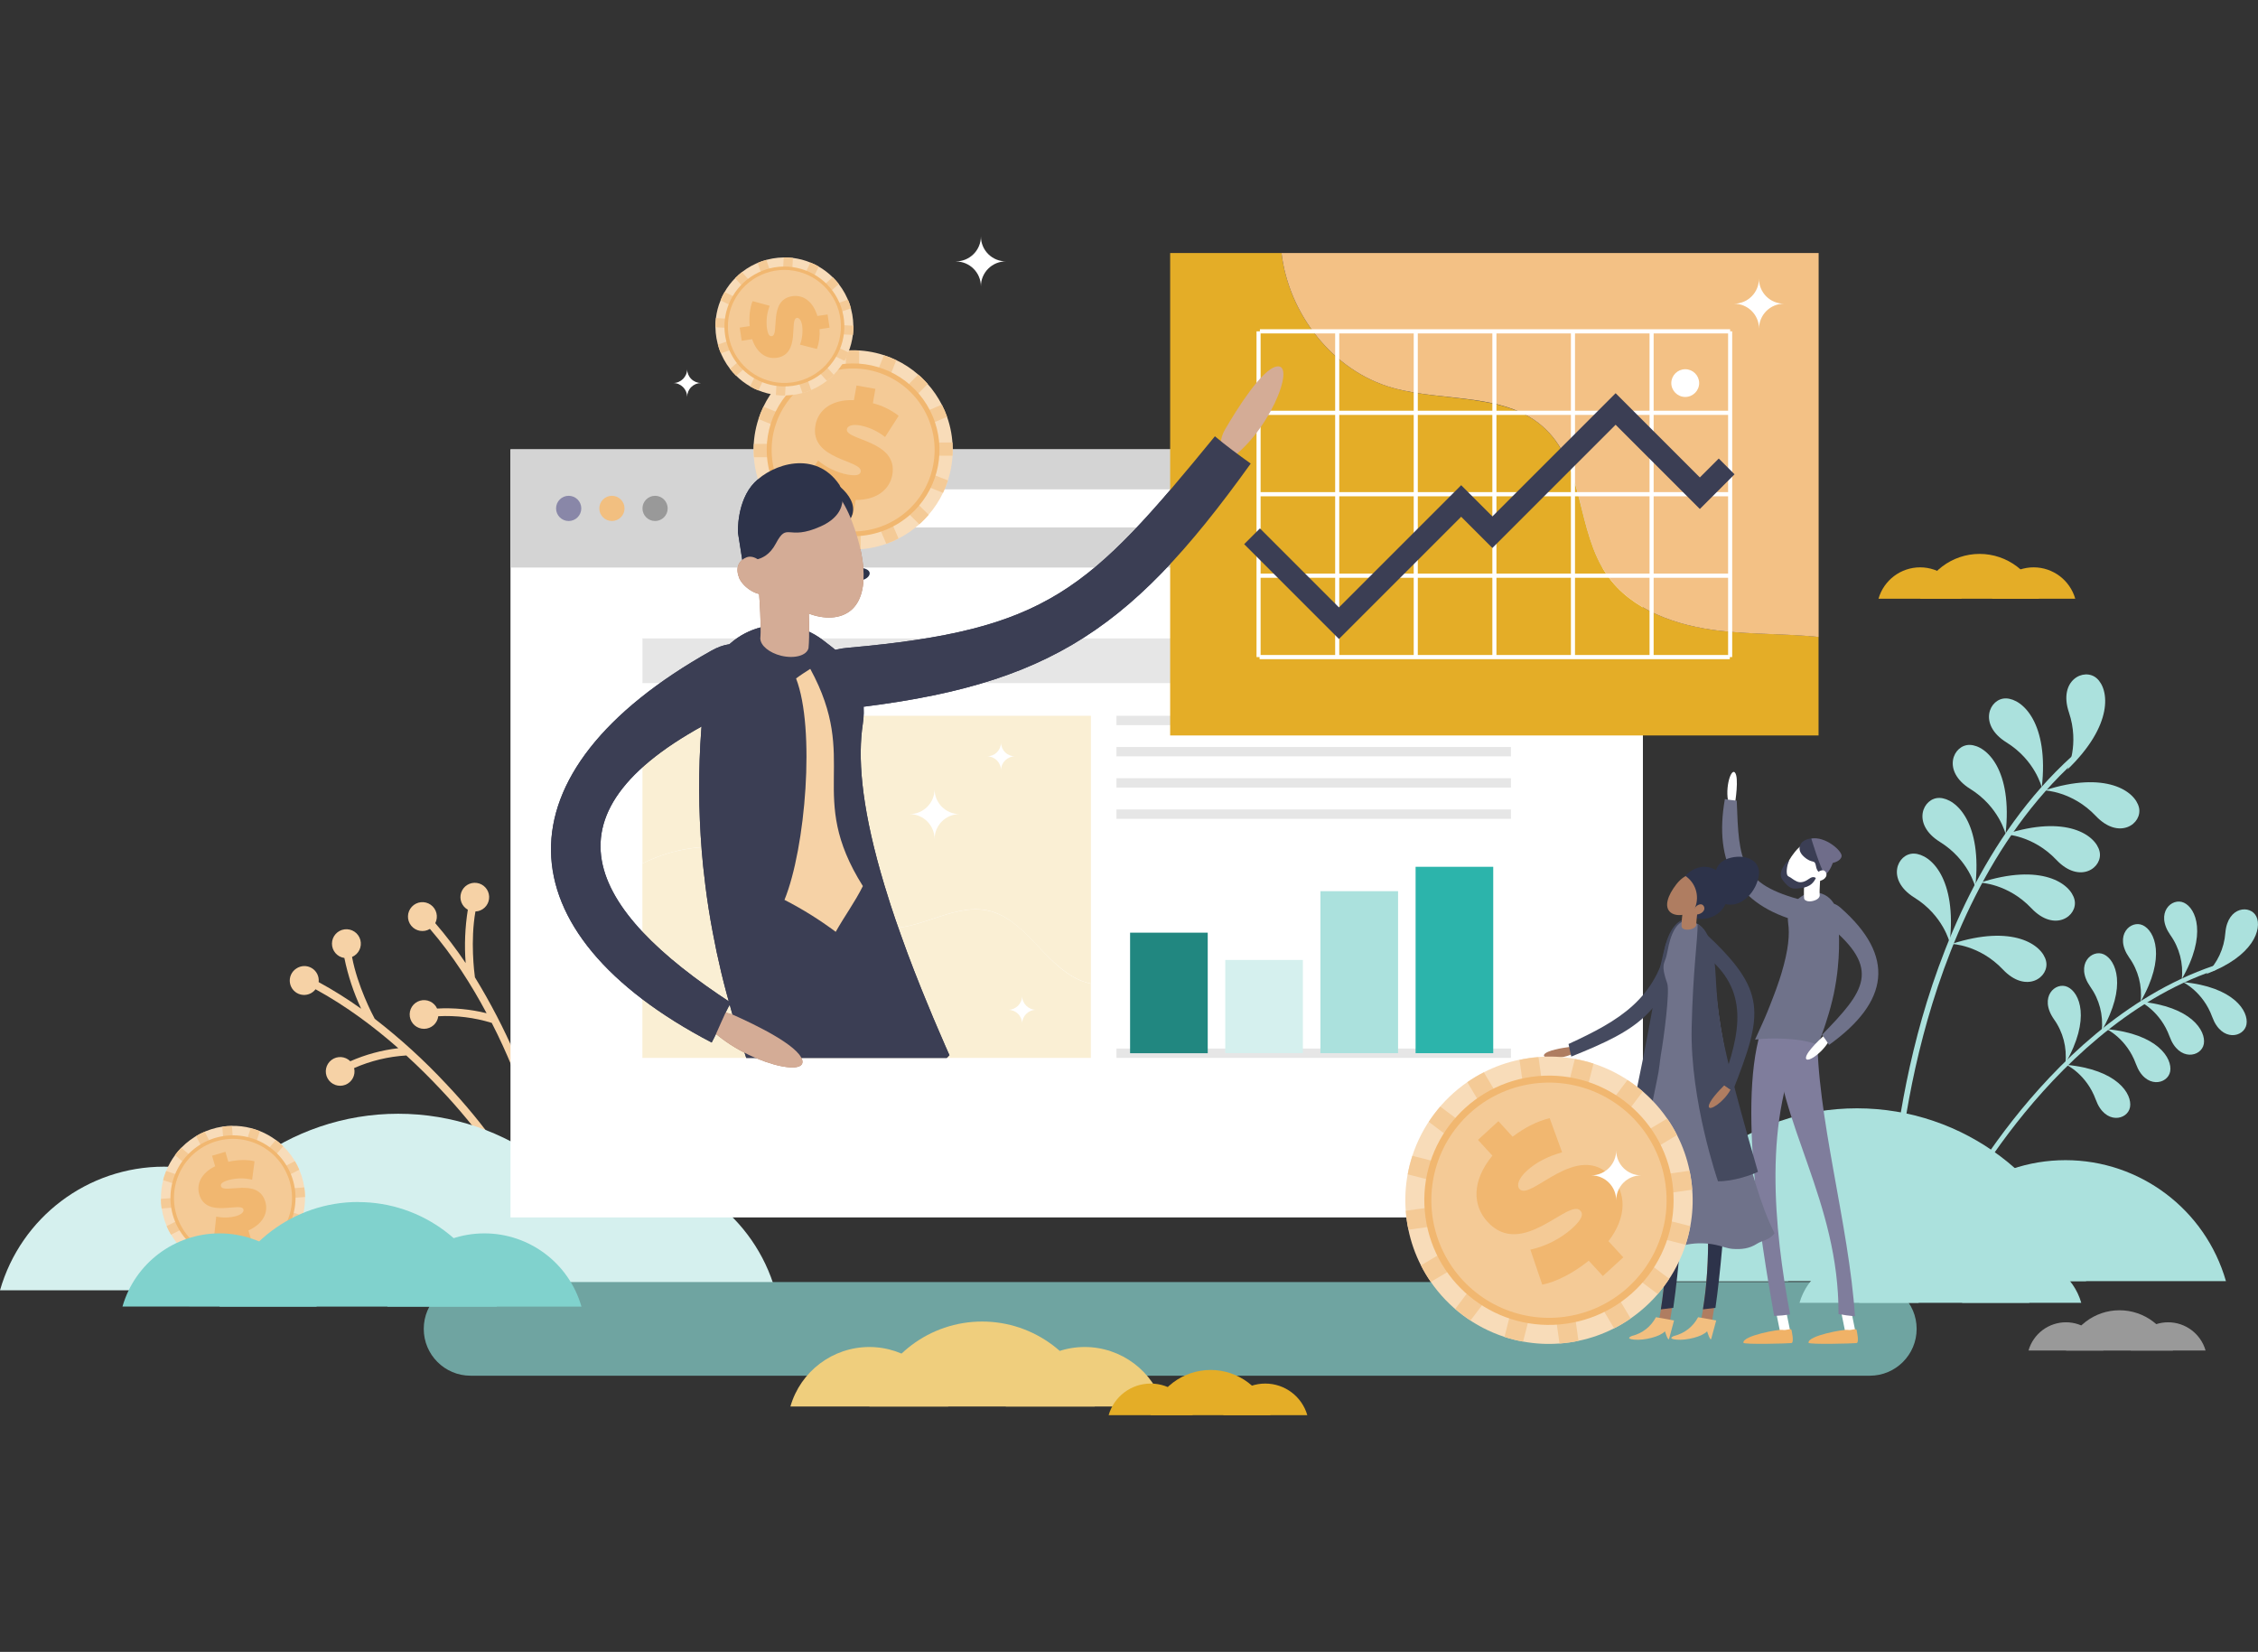 <?xml version="1.0" encoding="UTF-8"?>
<svg width="745px" height="545px" viewBox="0 0 745 545" version="1.1" xmlns="http://www.w3.org/2000/svg" xmlns:xlink="http://www.w3.org/1999/xlink">
    <rect x="0" y="0" width="745" height="545" fill="#333333" stroke="none"/>
    <title>Artboard</title>
    <g id="Artboard" stroke="none" stroke-width="1" fill="none" fill-rule="evenodd">
        <g id="fint-cloud-accounting" transform="translate(0, 78)">
            <path d="M682.091,175.921 C682.091,175.921 686.195,167.657 682.614,157.026 C679.033,146.395 687.655,142.152 691.786,145.788 C695.917,149.424 697.432,161.158 682.091,175.921" id="Path" fill="#ABE1DD" fill-rule="nonzero"></path>
            <path d="M673.662,181.815 C673.662,181.815 671.541,172.863 662.011,166.942 C652.481,161.02 656.42,152.261 661.901,152.426 C667.382,152.591 676.058,160.662 673.662,181.815" id="Path" fill="#ABE1DD" fill-rule="nonzero"></path>
            <path d="M674.571,182.777 C674.571,182.777 683.77,183.053 691.483,191.206 C699.195,199.359 706.99,193.74 705.723,188.396 C704.456,183.053 694.813,176.197 674.571,182.777" id="Path" fill="#ABE1DD" fill-rule="nonzero"></path>
            <path d="M661.571,197.265 C661.571,197.265 670.77,197.541 678.482,205.694 C686.195,213.847 693.99,208.227 692.722,202.884 C691.455,197.541 681.813,190.685 661.571,197.265" id="Path" fill="#ABE1DD" fill-rule="nonzero"></path>
            <path d="M653.308,213.213 C653.308,213.213 662.507,213.488 670.219,221.641 C677.931,229.794 685.726,224.175 684.459,218.832 C683.192,213.489 673.549,206.632 653.308,213.213" id="Path" fill="#ABE1DD" fill-rule="nonzero"></path>
            <path d="M643.915,233.43 C643.915,233.43 653.115,233.705 660.827,241.859 C668.539,250.012 676.334,244.392 675.067,239.049 C673.8,233.706 664.157,226.85 643.915,233.43" id="Path" fill="#ABE1DD" fill-rule="nonzero"></path>
            <path d="M661.708,197.157 C661.708,197.157 659.587,188.205 650.057,182.284 C640.526,176.362 644.465,167.603 649.947,167.768 C655.428,167.933 664.104,176.004 661.708,197.157" id="Path" fill="#ABE1DD" fill-rule="nonzero"></path>
            <path d="M651.71,214.647 C651.71,214.647 649.589,205.696 640.059,199.774 C630.528,193.852 634.468,185.093 639.948,185.258 C645.429,185.424 654.106,193.494 651.71,214.647" id="Path" fill="#ABE1DD" fill-rule="nonzero"></path>
            <path d="M643.282,233.019 C643.282,233.019 641.161,224.067 631.631,218.145 C622.1,212.224 626.039,203.465 631.52,203.63 C637.002,203.795 645.678,211.866 643.282,233.019" id="Path" fill="#ABE1DD" fill-rule="nonzero"></path>
            <path d="M624.91,317.773 C625.401,317.746 625.792,317.354 625.819,316.864 C625.819,316.616 626.783,293.066 634.55,263.65 C641.684,236.547 656.229,198.812 684.9,172.893 C685.176,172.524 685.152,172.012 684.844,171.67 C684.535,171.328 684.028,171.252 683.633,171.488 C654.602,197.738 639.921,235.858 632.704,263.208 C624.909,292.818 623.917,316.56 623.917,316.781 C623.902,317.303 624.305,317.743 624.827,317.773 L624.909,317.773" id="Path" fill="#ABE1DD" fill-rule="nonzero"></path>
            <path d="M727.868,243.375 C731.589,239.765 733.854,234.913 734.23,229.741 C735.002,220.845 742.631,220.487 744.477,224.425 C746.322,228.363 743.733,237.426 727.868,243.375" id="Path" fill="#ABE1DD" fill-rule="nonzero"></path>
            <path d="M719.853,245.002 C720.422,239.851 719.069,234.672 716.052,230.459 C710.956,223.132 716.603,217.982 720.569,219.827 C724.535,221.672 728.309,230.321 719.85,245.03" id="Path" fill="#ABE1DD" fill-rule="nonzero"></path>
            <path d="M720.211,246.019 C720.211,246.019 726.849,249.134 729.906,257.533 C732.963,265.932 740.428,264.281 741.199,259.984 C741.97,255.687 737.095,247.617 720.211,246.019" id="Path" fill="#ABE1DD" fill-rule="nonzero"></path>
            <path d="M706.136,252.465 C706.136,252.465 712.774,255.579 715.831,263.979 C718.888,272.378 726.353,270.727 727.124,266.43 C727.896,262.133 723.02,254.062 706.136,252.465" id="Path" fill="#ABE1DD" fill-rule="nonzero"></path>
            <path d="M695.036,261.527 C695.036,261.527 701.674,264.641 704.731,273.04 C707.788,281.439 715.253,279.788 716.024,275.491 C716.795,271.194 711.92,263.124 695.036,261.527" id="Path" fill="#ABE1DD" fill-rule="nonzero"></path>
            <path d="M681.788,273.316 C681.788,273.316 688.426,276.43 691.483,284.829 C694.54,293.228 702.004,291.577 702.776,287.28 C703.547,282.983 698.672,274.913 681.788,273.316" id="Path" fill="#ABE1DD" fill-rule="nonzero"></path>
            <path d="M706.274,252.439 C706.843,247.288 705.49,242.109 702.473,237.896 C697.377,230.569 703.024,225.418 706.989,227.264 C710.955,229.11 714.729,237.758 706.271,252.466" id="Path" fill="#ABE1DD" fill-rule="nonzero"></path>
            <path d="M693.439,262.051 C694.008,256.901 692.655,251.721 689.638,247.508 C684.542,240.182 690.189,235.031 694.155,236.876 C698.121,238.722 701.895,247.371 693.436,262.079" id="Path" fill="#ABE1DD" fill-rule="nonzero"></path>
            <path d="M681.457,272.793 C682.027,267.643 680.673,262.463 677.656,258.25 C672.561,250.924 678.207,245.773 682.173,247.618 C686.14,249.464 689.913,258.113 681.455,272.821" id="Path" fill="#ABE1DD" fill-rule="nonzero"></path>
            <path d="M641.216,328.898 C641.588,329.038 642.006,328.871 642.18,328.513 C642.262,328.347 650.415,311.436 665.399,292.401 C679.198,274.883 701.756,251.911 730.898,242.051 C731.22,241.867 731.365,241.479 731.243,241.129 C731.122,240.779 730.769,240.564 730.402,240.618 C700.877,250.619 678.097,273.808 664.159,291.491 C649.093,310.634 640.858,327.684 640.803,327.849 C640.626,328.23 640.785,328.682 641.162,328.867 L641.217,328.867" id="Path" fill="#ABE1DD" fill-rule="nonzero"></path>
            <path d="M97.753,241.557 C99.286,240.508 101.291,240.451 102.88,241.412 C104.47,242.374 105.352,244.176 105.134,246.021 C109.981,248.664 114.662,251.598 119.154,254.807 C116.655,249.463 114.797,243.842 113.618,238.061 C111.259,237.725 109.511,235.698 109.526,233.315 C109.54,230.932 111.312,228.927 113.674,228.618 C116.037,228.31 118.264,229.794 118.889,232.093 C119.514,234.393 118.345,236.8 116.152,237.73 C117.97,247.398 122.872,256.708 123.644,258.14 C132.051,264.635 139.918,271.801 147.166,279.569 C153.332,286.067 159.038,292.987 164.243,300.279 L162.122,301.711 C156.987,294.539 151.364,287.729 145.294,281.329 C142.126,277.941 138.352,274.168 134.054,270.23 C128.115,270.586 122.286,271.994 116.839,274.389 C117.389,276.689 116.159,279.041 113.957,279.902 C111.756,280.764 109.256,279.87 108.1,277.809 C106.943,275.747 107.483,273.148 109.365,271.718 C111.247,270.288 113.896,270.464 115.572,272.131 C120.609,269.92 125.946,268.472 131.41,267.834 C123.615,260.976 114.36,253.98 104.114,248.388 C102.974,249.893 101.048,250.577 99.213,250.129 C97.378,249.68 95.985,248.185 95.668,246.323 C95.351,244.461 96.169,242.588 97.752,241.557" id="Path" fill="#F6D2A6" fill-rule="nonzero"></path>
            <path d="M162.177,259.461 C156.492,257.714 150.544,256.977 144.604,257.285 C144.314,259.634 142.335,261.408 139.969,261.442 C137.603,261.475 135.575,259.757 135.219,257.417 C134.862,255.078 136.287,252.834 138.557,252.162 C140.826,251.49 143.243,252.595 144.219,254.751 C149.709,254.451 155.214,254.971 160.552,256.294 C155.676,247.15 149.479,237.316 141.849,228.475 C139.818,229.713 137.185,229.264 135.679,227.422 C134.173,225.58 134.257,222.91 135.875,221.166 C137.493,219.422 140.149,219.138 142.099,220.501 C144.049,221.864 144.694,224.456 143.612,226.575 C147.217,230.756 150.565,235.153 153.638,239.74 C153.183,233.866 153.424,227.958 154.356,222.14 C152.362,221.033 151.439,218.662 152.161,216.498 C152.883,214.334 155.044,212.992 157.304,213.304 C159.564,213.617 161.28,215.495 161.388,217.774 C161.495,220.052 159.964,222.084 157.744,222.608 C157.454,222.672 157.159,222.709 156.863,222.718 C155.155,232.414 156.477,242.853 156.697,244.45 C166.943,261.169 174.752,279.264 179.889,298.188 L177.411,298.794 C175.13,290.272 172.268,281.916 168.847,273.785 C167.084,269.515 164.88,264.613 162.236,259.462" id="Path" fill="#F6D2A6" fill-rule="nonzero"></path>
            <path d="M54.096,306.918 C28.982,306.924 6.911,323.567 -8.51051991e-15,347.711 L108.191,347.711 C101.28,323.567 79.209,306.924 54.096,306.918" id="Path" fill="#D5F0EE" fill-rule="nonzero"></path>
            <path d="M201.702,306.918 C176.589,306.924 154.518,323.567 147.606,347.711 L255.798,347.711 C248.887,323.567 226.816,306.924 201.702,306.918" id="Path" fill="#D5F0EE" fill-rule="nonzero"></path>
            <path d="M131.383,289.456 C95.511,289.462 63.981,313.227 54.096,347.711 L208.643,347.711 C198.758,313.227 167.228,289.462 131.355,289.456" id="Path" fill="#D5F0EE" fill-rule="nonzero"></path>
            <path d="M537.075,304.77 C512.499,304.77 490.898,321.054 484.134,344.681 L590.012,344.681 C583.239,321.061 561.644,304.78 537.071,304.77" id="Path" fill="#ABE1DD" fill-rule="nonzero"></path>
            <path d="M681.486,304.77 C656.911,304.77 635.31,321.054 628.546,344.681 L734.423,344.681 C727.651,321.061 706.055,304.78 681.483,304.77" id="Path" fill="#ABE1DD" fill-rule="nonzero"></path>
            <path d="M612.68,287.666 C577.581,287.673 546.733,310.934 537.073,344.679 L688.289,344.679 C678.629,310.934 647.781,287.673 612.682,287.666" id="Path" fill="#ABE1DD" fill-rule="nonzero"></path>
            <path d="M616.922,375.886 L155.262,375.886 C146.729,375.886 139.811,368.968 139.811,360.435 C139.811,351.902 146.729,344.984 155.262,344.984 L616.921,344.984 C625.454,344.984 632.372,351.902 632.372,360.435 C632.372,368.968 625.454,375.886 616.921,375.886" id="Path" fill="#6FA4A1" fill-rule="nonzero"></path>
            <path d="M613.397,337.024 C604.267,337.017 596.241,343.065 593.731,351.842 L633.063,351.842 C630.553,343.065 622.526,337.016 613.397,337.024" id="Path" fill="#ABE1DD" fill-rule="nonzero"></path>
            <path d="M667.024,337.024 C657.894,337.017 649.868,343.065 647.358,351.842 L686.69,351.842 C684.172,343.071 676.15,337.026 667.024,337.024" id="Path" fill="#ABE1DD" fill-rule="nonzero"></path>
            <path d="M641.491,330.661 C628.449,330.662 616.986,339.304 613.396,351.842 L669.557,351.842 C665.968,339.304 654.505,330.662 641.463,330.661" id="Path" fill="#ABE1DD" fill-rule="nonzero"></path>
            <path d="M286.839,366.413 C274.745,366.413 264.113,374.426 260.783,386.053 L312.868,386.053 C309.537,374.427 298.906,366.414 286.812,366.415" id="Path" fill="#EFCE7D" fill-rule="nonzero"></path>
            <path d="M357.902,366.413 C345.807,366.413 335.176,374.426 331.845,386.053 L383.931,386.053 C380.6,374.427 369.969,366.414 357.874,366.415" id="Path" fill="#EFCE7D" fill-rule="nonzero"></path>
            <path d="M324.051,358.012 C306.78,358.008 291.597,369.448 286.839,386.051 L361.235,386.051 C356.477,369.448 341.294,358.008 324.023,358.012" id="Path" fill="#EFCE7D" fill-rule="nonzero"></path>
            <path d="M379.634,378.477 C373.206,378.483 367.558,382.739 365.779,388.916 L393.516,388.916 C391.737,382.739 386.089,378.483 379.661,378.477" id="Path" fill="#E4AD27" fill-rule="nonzero"></path>
            <path d="M417.451,378.477 C411.024,378.483 405.375,382.739 403.597,388.916 L431.333,388.916 C429.554,382.739 423.906,378.483 417.478,378.477" id="Path" fill="#E4AD27" fill-rule="nonzero"></path>
            <path d="M399.438,373.988 C390.246,373.988 382.166,380.078 379.634,388.914 L419.214,388.914 C416.683,380.077 408.603,373.986 399.41,373.985" id="Path" fill="#E4AD27" fill-rule="nonzero"></path>
            <path d="M633.531,109.183 C627.151,109.183 621.542,113.41 619.786,119.544 L647.247,119.544 C645.491,113.409 639.882,109.182 633.502,109.183" id="Path" fill="#E4AD27" fill-rule="nonzero"></path>
            <path d="M670.99,109.183 C664.61,109.183 659.002,113.41 657.246,119.544 L684.707,119.544 C682.951,113.409 677.342,109.182 670.961,109.183" id="Path" fill="#E4AD27" fill-rule="nonzero"></path>
            <path d="M653.142,104.749 C644.038,104.753 636.037,110.788 633.531,119.541 L672.753,119.541 C670.247,110.788 662.246,104.753 653.142,104.749" id="Path" fill="#E4AD27" fill-rule="nonzero"></path>
            <path d="M681.65,358.26 C675.913,358.258 670.868,362.055 669.282,367.569 L693.989,367.569 C692.404,362.056 687.359,358.258 681.622,358.26" id="Path" fill="#999999" fill-rule="nonzero"></path>
            <path d="M715.363,358.26 C709.626,358.258 704.581,362.055 702.996,367.569 L727.703,367.569 C726.117,362.055 721.071,358.257 715.333,358.26" id="Path" fill="#999999" fill-rule="nonzero"></path>
            <path d="M699.305,354.294 C691.113,354.295 683.911,359.72 681.65,367.594 L716.961,367.597 C714.7,359.722 707.498,354.295 699.305,354.294" id="Path" fill="#999999" fill-rule="nonzero"></path>
            <rect id="Rectangle" fill="#FFFFFF" fill-rule="nonzero" x="168.429" y="70.264" width="373.629" height="253.399"></rect>
            <rect id="Rectangle" fill="#D4D4D4" fill-rule="nonzero" x="168.429" y="70.264" width="373.629" height="38.98"></rect>
            <rect id="Rectangle" fill="#E6E6E6" fill-rule="nonzero" x="211.976" y="132.623" width="286.536" height="14.75"></rect>
            <rect id="Rectangle" fill="#FFFFFF" fill-rule="nonzero" x="251.446" y="83.457" width="216.576" height="12.557"></rect>
            <path d="M325.814,222.415 C313.859,219.909 302.016,230.237 290.007,227.924 C281.468,226.272 275.519,218.808 268.771,213.299 C257.362,204.072 242.663,199.938 228.118,201.867 C222.491,202.66 217.03,204.363 211.948,206.908 L211.948,271.029 L359.913,271.029 L359.913,246.543 C358.35,246.213 356.834,245.695 355.396,245 C344.103,239.491 338.098,224.976 325.811,222.414" id="Path" fill="#FAEFD4" fill-rule="nonzero"></path>
            <path d="M211.976,158.156 L211.976,206.88 C217.057,204.335 222.518,202.633 228.145,201.839 C242.691,199.91 257.391,204.043 268.8,213.27 C275.548,218.78 281.47,226.27 290.036,227.896 C302.045,230.209 313.861,219.88 325.843,222.386 C337.825,224.892 344.132,239.463 355.427,244.972 C356.865,245.667 358.382,246.185 359.945,246.515 L359.945,158.156 L211.976,158.156 Z" id="Path" fill="#FAEFD4" fill-rule="nonzero"></path>
            <rect id="Rectangle" fill="#E6E6E6" fill-rule="nonzero" x="368.368" y="158.156" width="130.144" height="3.09"></rect>
            <rect id="Rectangle" fill="#E6E6E6" fill-rule="nonzero" x="368.368" y="168.457" width="130.144" height="3.09"></rect>
            <rect id="Rectangle" fill="#E6E6E6" fill-rule="nonzero" x="368.368" y="178.758" width="130.144" height="3.09"></rect>
            <rect id="Rectangle" fill="#E6E6E6" fill-rule="nonzero" x="368.368" y="189.059" width="130.144" height="3.09"></rect>
            <rect id="Rectangle" fill="#E6E6E6" fill-rule="nonzero" x="368.368" y="267.944" width="130.144" height="3.088"></rect>
            <path d="M211.976,89.737 C211.976,87.44 213.838,85.578 216.135,85.578 C218.432,85.578 220.294,87.44 220.294,89.737 C220.294,92.034 218.432,93.896 216.135,93.896 C213.838,93.896 211.976,92.034 211.976,89.737" id="Path" fill="#999999" fill-rule="nonzero"></path>
            <path d="M197.736,89.737 C197.736,87.44 199.598,85.578 201.895,85.578 C204.192,85.578 206.054,87.44 206.054,89.737 C206.054,92.034 204.192,93.896 201.895,93.896 C199.598,93.896 197.736,92.034 197.736,89.737" id="Path" fill="#F2BF80" fill-rule="nonzero"></path>
            <path d="M183.468,89.737 C183.468,87.44 185.33,85.578 187.627,85.578 C189.924,85.578 191.787,87.44 191.787,89.737 C191.787,92.034 189.924,93.896 187.627,93.896 C185.33,93.896 183.468,92.034 183.468,89.737" id="Path" fill="#8987A8" fill-rule="nonzero"></path>
            <path d="M403.514,72.852 C402.295,69.933 402.509,66.612 404.092,63.874 C408.169,56.85 416.322,43.822 421.224,42.913 C428,41.646 418.36,65.995 404.203,74.534 L403.514,72.852 Z" id="Path" fill="#AF7D61" fill-rule="nonzero"></path>
            <path d="M400.842,65.94 C404.698,69.19 408.307,71.809 412.659,74.946 C371.396,132.485 343.579,149.727 271.608,156.64 C255.357,158.211 260.289,137.442 279.623,135.735 C345.838,129.896 359.224,116.81 400.87,65.912" id="Path" fill="#3B3E54" fill-rule="nonzero"></path>
            <path d="M313.226,270.148 L312.4,271.029 L246.213,271.029 C245.607,269.266 245.028,267.531 244.476,265.796 C243.393,262.49 242.392,259.24 241.474,256.045 C240.868,253.934 240.289,251.85 239.737,249.793 C238.47,245.11 237.396,240.539 236.432,236.019 C235.991,233.871 235.551,231.722 235.165,229.629 C234.173,224.396 233.365,219.263 232.741,214.232 C232.466,212.056 232.218,209.908 231.997,207.787 C230.652,194.436 230.339,181.001 231.061,167.602 C231.384,160.871 232.176,154.171 233.429,147.55 C236.817,130.115 257.447,122.375 271.522,133.2 L274.552,135.541 C282.309,141.521 286.186,151.258 284.66,160.933 C283.062,171.593 284.026,186.824 290.554,209.795 C290.958,211.209 291.381,212.651 291.821,214.12 C292.455,216.216 293.144,218.362 293.832,220.565 C294.85,223.679 295.952,226.927 297.165,230.288 C297.883,232.324 298.652,234.392 299.423,236.512 C300.82,240.258 302.335,244.16 303.968,248.219 L305.373,251.661 L306.502,254.388 C307.384,256.564 308.32,258.795 309.312,261.081 C310.303,263.367 311.048,265.075 311.928,267.141 L313.278,270.198" id="Path" fill="#3B3E54" fill-rule="nonzero"></path>
            <path d="M267.338,142.676 C283.892,173.057 265.741,184.238 284.691,214.344 C282.102,219.578 278.604,224.315 275.739,229.436 C270.407,225.452 264.75,221.924 258.828,218.889 C265.796,201.785 269.046,162.342 262.656,145.843 C264.171,144.686 265.77,143.695 267.339,142.676" id="Path" fill="#F6D2A6" fill-rule="nonzero"></path>
            <path d="M273.508,79.959 C273.508,79.959 284.467,86.046 280.694,93.015 C276.921,99.983 268.082,85.852 268.082,85.852 C268.082,85.852 268.771,76.295 273.535,79.958" id="Path" fill="#2D334A" fill-rule="nonzero"></path>
            <path d="M249.104,106.098 C254.64,120.531 269.183,128.354 277.998,124.963 C286.812,121.572 286.561,108.244 281.027,93.839 C275.493,79.434 265.52,74.834 256.706,78.221 C247.893,81.609 243.568,91.69 249.104,106.123" id="Path" fill="#AF7D61" fill-rule="nonzero"></path>
            <path d="M249.518,106.209 L265.658,104.638 C265.878,106.842 267.558,127.913 266.76,135.845 C266.154,138.296 262.132,139.398 257.753,138.351 C253.814,137.387 250.978,135.019 250.866,132.76 L250.839,132.76 C251.334,127.995 250.26,113.948 249.516,106.236" id="Path" fill="#AF7D61" fill-rule="nonzero"></path>
            <path d="M284.553,109.431 L283.947,109.596 C280.863,110.505 266.87,114.857 264.474,119.759 C261.802,125.269 271.69,118.933 274.94,115.738 C278.19,112.543 281.082,113.672 283.92,113.452 C286.757,113.232 288.711,110.147 284.526,109.403" id="Path" fill="#2D334A" fill-rule="nonzero"></path>
            <path d="M243.486,97.725 C243.486,97.725 242.99,87.314 248.94,81.196 C254.889,75.079 269.046,70.316 276.951,81.94 C276.951,81.94 281.827,90.727 270.754,95.684 C259.682,100.641 259.874,93.976 255.962,101.358 C252.05,108.739 245.716,106.068 245.055,107.693 L243.486,97.725 Z" id="Path" fill="#2D334A" fill-rule="nonzero"></path>
            <path d="M243.789,112.488 C245.083,115.849 250.068,118.851 252.493,117.914 C254.917,116.978 254.476,114.031 253.211,110.668 C251.947,107.305 248.749,104.939 246.324,105.877 C243.899,106.815 242.523,109.127 243.818,112.487" id="Path" fill="#AF7D61" fill-rule="nonzero"></path>
            <path d="M232.992,257.257 C235.768,255.727 239.101,255.585 241.998,256.872 C249.435,260.177 263.234,266.873 264.667,271.664 C266.65,278.247 241.392,271.278 231.421,258.113 L232.992,257.257 Z" id="Path" fill="#AF7D61" fill-rule="nonzero"></path>
            <path d="M241.144,252.823 C238.665,256.955 237.288,261.387 234.809,265.961 C165.427,229.741 162.865,176.912 234.727,136.671 C250.949,127.582 255.88,149.286 237.729,158.403 C175.506,189.664 194.347,222.303 241.142,252.823" id="Path" fill="#3B3E54" fill-rule="nonzero"></path>
            <rect id="Rectangle" fill="#218780" fill-rule="nonzero" x="372.858" y="229.714" width="25.616" height="39.773"></rect>
            <rect id="Rectangle" fill="#D5F0EE" fill-rule="nonzero" x="404.258" y="238.72" width="25.616" height="30.747"></rect>
            <rect id="Rectangle" fill="#ABE1DD" fill-rule="nonzero" x="435.657" y="216.025" width="25.616" height="53.44"></rect>
            <rect id="Rectangle" fill="#2CB4AB" fill-rule="nonzero" x="467.058" y="207.982" width="25.616" height="61.494"></rect>
            <path d="M517.82,267.421 C515.479,267.724 510.356,268.55 509.474,269.927 C508.592,271.304 514.377,271.717 518.619,269.817 C518.343,269.046 518.095,268.274 517.82,267.421" id="Path" fill="#AF7D61" fill-rule="nonzero"></path>
            <path d="M588.991,362.943 L589.322,362.943 C589.754,362.856 590.133,362.602 590.376,362.234 C590.619,361.867 590.706,361.418 590.617,360.987 L588.248,349.336 C588.138,348.748 587.719,348.264 587.153,348.071 C586.586,347.878 585.96,348.005 585.513,348.404 C585.067,348.802 584.87,349.41 584.997,349.995 L587.366,361.646 C587.523,362.418 588.203,362.971 588.991,362.968" id="Path" fill="#FFFFFF" fill-rule="nonzero"></path>
            <path d="M585.357,356.166 C587.119,356.109 588.876,355.943 590.618,355.67 C585.384,327.686 581.419,290.116 595.409,263.95 C591.167,261.857 586.898,259.81 582.601,257.808 C572.382,280.615 581.086,332.069 585.356,356.139" id="Path" fill="#7F7D9C" fill-rule="nonzero"></path>
            <path d="M591.058,360.739 C591.058,360.739 592.076,364.981 591.058,365.119 C590.04,365.257 575.303,365.67 575.22,365.009 C574.917,362.668 586.954,360.517 588.139,360.767 C589.323,361.017 590.92,360.161 591.058,360.767" id="Path" fill="#F0B267" fill-rule="nonzero"></path>
            <path d="M610.475,362.943 L610.806,362.943 C611.238,362.856 611.617,362.601 611.86,362.234 C612.103,361.867 612.19,361.418 612.101,360.987 L609.732,349.336 C609.539,348.451 608.671,347.885 607.783,348.065 C606.895,348.245 606.316,349.104 606.482,349.995 L608.851,361.646 C609.008,362.418 609.688,362.971 610.475,362.968" id="Path" fill="#FFFFFF" fill-rule="nonzero"></path>
            <path d="M606.621,355.561 C608.412,355.891 610.202,356.112 612.02,356.279 C610.092,326.119 599.184,289.514 599.623,262.3 C594.959,262.484 590.295,262.695 585.631,262.934 C586.43,292.433 606.785,318.159 606.592,355.563" id="Path" fill="#7F7D9C" fill-rule="nonzero"></path>
            <path d="M612.543,360.739 C612.543,360.739 613.561,364.981 612.543,365.119 C611.525,365.257 596.788,365.67 596.705,365.009 C596.402,362.668 608.439,360.517 609.623,360.767 C610.807,361.017 612.405,360.161 612.542,360.767" id="Path" fill="#F0B267" fill-rule="nonzero"></path>
            <path d="M579.105,264.997 C582.211,264.62 585.345,264.519 588.469,264.694 C594.226,264.942 597.504,265.824 599.788,266.705 C600.559,264.832 601.248,262.995 601.853,261.195 C602.074,260.561 602.294,259.9 602.487,259.267 C602.68,258.634 603.121,257.231 603.424,256.237 C603.727,255.244 603.783,254.915 603.975,254.282 C604.36,252.822 604.718,251.39 605.021,249.985 C605.159,249.326 605.297,248.663 605.407,248.002 C605.71,246.377 605.958,244.78 606.151,243.211 C606.234,242.523 606.316,241.861 606.371,241.201 C606.793,237.047 606.895,232.866 606.674,228.696 C606.572,226.598 606.324,224.508 605.931,222.444 C605.433,219.908 603.658,217.811 601.239,216.902 C598.821,215.993 596.103,216.401 594.059,217.982 L593.123,218.701 C590.711,220.565 589.508,223.595 589.983,226.606 C590.507,230.131 590.148,235.255 587.752,243.187 L587.118,245.197 C586.815,246.161 586.459,247.181 586.071,248.227 L585.353,250.155 C584.913,251.313 584.445,252.524 583.948,253.79 L583.176,255.718 L582.295,257.814 L581.468,259.688 C580.734,261.377 579.936,263.14 579.073,264.976" id="Path" fill="#6F728A" fill-rule="nonzero"></path>
            <path d="M600.837,209.995 C597.697,213.879 592.464,214.871 590.068,212.942 C587.671,211.014 589.076,206.938 592.216,203.054 C595.356,199.171 598.881,198.73 601.25,200.631 C603.618,202.532 603.976,206.085 600.837,209.968" id="Path" fill="#FFFFFF" fill-rule="nonzero"></path>
            <path d="M600.837,208.864 L595.604,208.34 C595.521,209.059 594.997,215.86 595.244,218.448 C595.437,219.247 596.732,219.606 598.164,219.247 C599.596,218.889 600.367,218.173 600.395,217.43 L600.395,217.43 C600.229,215.887 600.587,211.343 600.835,208.836" id="Path" fill="#FFFFFF" fill-rule="nonzero"></path>
            <path d="M603.398,207.954 C603.398,207.954 604.583,204.787 603.343,202.336 C602.104,199.885 598.22,196.993 594.639,199.802 C594.639,199.802 592.271,202.033 595.19,204.65 C598.11,207.267 598.716,205.201 599.184,207.872 C599.653,210.544 601.883,210.324 601.911,210.902 L603.398,207.954 Z" id="Path" fill="#3B3E54" fill-rule="nonzero"></path>
            <path d="M572.468,186.884 C572.468,186.884 573.845,178.483 572.413,176.882 C570.98,175.282 568.749,183.135 570.65,187.927 L572.468,186.884 Z" id="Path" fill="#FFFFFF" fill-rule="nonzero"></path>
            <path d="M573.018,186.167 C571.723,186.002 570.263,185.892 569.106,185.616 C565.36,206.88 573.128,220.597 593.703,226.078 C597.504,227.096 598.523,224.508 598.551,224.341 C599.405,220.237 598.303,219.934 595.163,219.135 C574.064,213.764 573.734,206.218 573.018,186.166" id="Path" fill="#6F728A" fill-rule="nonzero"></path>
            <path d="M597.614,198.645 C597.614,198.645 600.561,208.533 602.106,210.544 C602.106,210.544 603.428,210.213 604.722,206.688 C604.722,206.688 607.311,206.219 607.614,204.512 C607.917,202.805 602.216,197.792 597.613,198.673" id="Path" fill="#6F6D8A" fill-rule="nonzero"></path>
            <path d="M602.186,211.645 C601.467,212.554 599.624,212.995 598.963,212.472 C598.303,211.948 598.743,211.067 599.459,210.158 C600.175,209.25 601.415,208.836 602.048,209.359 C602.396,209.629 602.609,210.037 602.63,210.477 C602.651,210.917 602.479,211.344 602.158,211.645" id="Path" fill="#FFFFFF" fill-rule="nonzero"></path>
            <path d="M599.129,211.7 C599.129,211.7 598.33,210.901 597.007,211.866 C595.685,212.83 594.226,213.463 592.821,212.802 C591.416,212.141 591.223,211.7 590.094,211.149 C588.965,210.598 589.763,207.238 590.011,206.658 C590.67,205.225 589.626,206.162 589.02,207.017 C588.413,207.872 586.458,210.322 588.331,212.581 C590.203,214.84 591.03,215.336 592.958,215.143 C594.887,214.949 597.695,214.84 599.127,211.669" id="Path" fill="#3B3E54" fill-rule="nonzero"></path>
            <path d="M561.284,357.404 C562.853,358.092 562.936,359.387 564.561,359.882 C566.93,346.028 568.142,330.298 569.492,314.821 L562.992,314.821 C563.818,328.18 564.176,342.062 561.284,357.376" id="Path" fill="#AF7D61" fill-rule="nonzero"></path>
            <path d="M561.89,353.991 L565.994,353.495 C567.731,341.293 568.693,327.989 569.767,314.851 L562.991,314.851 C563.763,327.218 564.121,340.026 561.862,353.991" id="Path" fill="#2D334A" fill-rule="nonzero"></path>
            <path d="M560.265,356.58 C558.653,359.677 555.781,361.926 552.388,362.749 C552.388,362.749 549.799,363.685 553.131,363.988 C556.464,364.291 561.67,362.996 563.24,361.233 C563.24,361.233 564.314,364.759 564.617,363.657 L566.243,357.653 L560.265,356.58 Z" id="Path" fill="#F2BF80" fill-rule="nonzero"></path>
            <path d="M555.941,221.258 C555.941,221.258 557.263,226.574 563.681,224.894 C570.098,223.213 570.759,216.575 569.933,213.601 C569.106,210.626 564.094,205.558 558.006,209.304 C551.919,213.05 555.941,221.258 555.941,221.258" id="Path" fill="#2D334A" fill-rule="nonzero"></path>
            <path d="M548.779,237.096 L548.779,237.096 C548.779,237.096 553.324,227.951 556.216,226.326 C556.743,226.044 557.241,225.712 557.704,225.334 C552.913,224.316 550.019,230.705 549.248,235.057 C549.082,235.911 548.945,236.545 548.807,237.093" id="Path" fill="#454A5F" fill-rule="nonzero"></path>
            <path d="M561.284,220.156 C558.392,223.847 553.462,224.838 551.204,223.048 C548.945,221.257 550.212,217.429 553.104,213.738 C555.996,210.047 559.301,209.606 561.56,211.37 C563.819,213.133 564.176,216.466 561.284,220.156" id="Path" fill="#AF7D61" fill-rule="nonzero"></path>
            <path d="M549.633,233.295 C549.633,233.295 548.228,238.17 546.851,245.8 C543.408,264.724 537.349,298.74 533.272,304.25 C533.272,304.25 540.075,310.612 546.465,308.877 C556.987,306.013 555.142,266.405 552.47,247.097 C551.781,242.139 552.718,236.272 552.139,233.959 C551.946,233.215 549.633,233.3 549.633,233.3" id="Path" fill="#454A5F" fill-rule="nonzero"></path>
            <path d="M517.517,266.43 C517.821,267.807 518.041,269.129 518.427,270.589 C541.591,261.306 548.422,256.266 556.271,232.166 C557.483,228.475 551.341,226.85 550.294,232.331 C546.604,251.555 534.209,258.773 517.545,266.43" id="Path" fill="#454A5F" fill-rule="nonzero"></path>
            <path d="M547.402,357.406 C548.972,358.095 549.055,359.389 550.68,359.885 C555.583,331.102 555.527,294.276 562.193,268.275 C557.868,267.338 553.544,266.457 549.22,265.576 C544.042,295.928 553.875,323.059 547.403,357.406" id="Path" fill="#AF7D61" fill-rule="nonzero"></path>
            <path d="M549.22,265.576 C553.544,266.457 557.868,267.338 562.192,268.275 C555.995,292.43 556.05,325.814 552.084,353.495 L547.98,353.991 C553.241,321.241 544.207,294.909 549.22,265.576" id="Path" fill="#2D334A" fill-rule="nonzero"></path>
            <path d="M579.325,312.731 C578.939,311.482 578.563,310.224 578.195,308.958 C573.32,292.046 569.602,271.966 567.867,261.748 C565.333,246.902 566.104,240.374 563.707,233.157 C562.689,230.128 562.523,228.337 560.072,226.85 L559.135,226.354 C558.689,226.132 558.217,225.966 557.73,225.858 C552.939,224.84 551.037,231.147 550.238,235.5 C550.073,236.354 549.935,236.988 549.797,237.536 L549.797,237.536 C549.139,240.015 547.897,240.263 550.073,246.433 C551.01,249.105 548.916,264.75 547.977,270.038 C547.674,271.746 547.481,274.776 546.792,277.888 C542.771,296.535 540.182,316.476 538.006,335.702 L537.785,337.713 C539.759,337.749 541.727,337.489 543.624,336.941 C548.142,335.646 552.273,333.498 556.9,332.562 C559.958,332.024 563.09,332.08 566.127,332.727 C568.027,333.086 569.735,333.912 571.718,334.049 C574.582,334.242 577.117,333.994 579.706,332.341 C581.413,331.239 583.948,331.102 585.49,328.871 C583.286,324.574 581.193,318.955 579.293,312.757" id="Path" fill="#6F728A" fill-rule="nonzero"></path>
            <path d="M566.793,311.739 C571.834,311.821 578.058,309.618 580.014,308.625 C575.138,291.713 569.63,271.936 567.894,261.745 C565.36,246.899 566.82,240.454 564.424,233.239 C563.406,230.209 562.551,228.336 560.099,226.821 C560.209,231.587 558.557,241.913 558.143,261.085 C557.62,285.213 566.819,311.711 566.819,311.711" id="Path" fill="#454A5F" fill-rule="nonzero"></path>
            <path d="M546.355,356.58 C544.743,359.677 541.871,361.926 538.477,362.749 C538.477,362.749 535.889,363.685 539.221,363.988 C542.554,364.291 547.76,362.996 549.33,361.233 C549.33,361.233 550.404,364.759 550.707,363.657 L552.332,357.653 L546.355,356.58 Z" id="Path" fill="#F2BF80" fill-rule="nonzero"></path>
            <path d="M560.623,219.082 L555.747,218.283 C555.637,218.942 554.729,225.307 554.811,227.73 C554.948,228.474 556.133,228.915 557.482,228.667 C558.831,228.419 559.603,227.786 559.685,227.097 L559.685,227.097 C559.63,225.637 560.236,221.396 560.595,219.082" id="Path" fill="#AF7D61" fill-rule="nonzero"></path>
            <path d="M565.939,211.452 C565.939,211.452 565.25,206.852 570.236,205.228 C575.221,203.603 580.923,205.448 580.317,210.654 C579.711,215.859 574.615,222.057 568.721,220.128 C562.826,218.2 565.939,211.452 565.939,211.452" id="Path" fill="#2D334A" fill-rule="nonzero"></path>
            <path d="M556.023,210.957 C559.406,213.215 560.777,217.512 559.329,221.313 C558.227,224.563 567.537,215.86 567.537,215.86 C567.537,215.86 561.587,207.296 556.023,210.957" id="Path" fill="#2D334A" fill-rule="nonzero"></path>
            <path d="M561.945,222.718 C561.256,223.572 559.549,224.013 558.915,223.517 C558.281,223.021 558.695,222.194 559.356,221.341 C560.017,220.488 561.174,220.074 561.78,220.57 C562.105,220.822 562.306,221.202 562.332,221.613 C562.359,222.024 562.208,222.426 561.917,222.718" id="Path" fill="#AF7D61" fill-rule="nonzero"></path>
            <path d="M568.914,280.064 C567.234,281.717 563.653,285.49 563.791,287.115 C563.928,288.74 568.776,285.6 570.977,281.496 L568.911,280.064" id="Path" fill="#AF7D61" fill-rule="nonzero"></path>
            <path d="M571.696,281.964 C570.511,281.22 569.438,280.476 568.17,279.54 C574.23,262.766 577.425,248.554 562.441,237.041 L562.441,229.714 C583.127,248.912 581.832,256.184 571.696,281.964" id="Path" fill="#454A5F" fill-rule="nonzero"></path>
            <path d="M602.158,263.345 C602.158,263.345 595.741,268.964 595.851,271.085 C595.961,273.206 602.654,268.578 604.224,263.676 L602.158,263.345 Z" id="Path" fill="#FFFFFF" fill-rule="nonzero"></path>
            <path d="M601.167,263.399 C601.966,264.529 602.848,265.685 603.481,266.732 C623.312,252.52 625.488,237.481 607.253,221.478 C603.893,218.531 602.158,221.065 602.076,221.175 C600.147,224.122 600.478,225.031 603.149,227.207 C621.108,241.805 615.021,249.132 601.166,263.399" id="Path" fill="#6F728A" fill-rule="nonzero"></path>
            <path d="M504.462,271.057 C505.509,270.919 506.583,270.781 507.602,270.726 C511.616,270.419 515.652,270.632 519.611,271.36 C521.692,271.729 523.745,272.245 525.753,272.902 C535.625,276.134 544.167,282.509 550.074,291.054 C551.286,292.792 552.372,294.615 553.324,296.508 C555.226,300.224 556.616,304.18 557.456,308.269 C557.677,309.287 557.87,310.334 558.007,311.383 C558.145,312.432 558.283,313.504 558.338,314.523 C558.645,318.537 558.432,322.573 557.704,326.532 C557.335,328.613 556.819,330.665 556.162,332.674 C552.93,342.546 546.555,351.088 538.011,356.995 C536.273,358.207 534.45,359.293 532.557,360.245 C528.841,362.147 524.885,363.537 520.796,364.377 C519.778,364.598 518.73,364.791 517.682,364.928 C516.633,365.066 515.561,365.204 514.542,365.259 C510.528,365.566 506.491,365.353 502.532,364.625 C500.452,364.255 498.399,363.74 496.39,363.083 C486.519,359.851 477.976,353.476 472.069,344.931 C470.858,343.193 469.771,341.371 468.819,339.477 C466.917,335.761 465.527,331.805 464.687,327.716 C464.467,326.698 464.274,325.651 464.136,324.602 C463.998,323.553 463.861,322.481 463.806,321.462 C463.498,317.448 463.711,313.412 464.439,309.453 C464.81,307.381 465.326,305.338 465.982,303.338 C469.214,293.466 475.589,284.924 484.133,279.017 C485.871,277.806 487.694,276.719 489.587,275.767 C493.303,273.865 497.259,272.475 501.348,271.635 C502.366,271.415 503.414,271.222 504.462,271.084" id="Path" fill="#F8DCB9" fill-rule="nonzero"></path>
            <path d="M511.953,301.602 L518.068,277.474 L519.611,271.387 C521.692,271.757 523.744,272.272 525.753,272.93 L524.21,279.017 L517.985,303.531 L536.963,278.328 C538.725,279.483 540.409,280.753 542.004,282.129 L538.231,287.142 L523.247,307.029 L544.648,294.276 L550.047,291.054 C551.259,292.792 552.345,294.614 553.297,296.507 L547.927,299.702 L526.195,312.647 L557.429,308.268 C557.649,309.286 557.842,310.334 557.98,311.382 C558.118,312.43 558.255,313.502 558.31,314.522 L527.462,318.874 L551.617,324.988 L557.677,326.531 C557.307,328.612 556.791,330.664 556.134,332.673 L550.047,331.131 L525.533,324.906 L545.723,340.11 L550.735,343.883 C549.58,345.645 548.31,347.329 546.934,348.924 L541.921,345.178 L522.035,330.194 L534.787,351.596 L538.01,356.995 C536.272,358.206 534.449,359.293 532.556,360.245 L529.361,354.873 L516.416,333.141 L520.796,364.376 C519.778,364.596 518.73,364.789 517.682,364.927 C516.634,365.064 515.561,365.202 514.542,365.257 L510.187,334.409 L504.073,358.565 L502.531,364.624 C500.45,364.255 498.397,363.739 496.389,363.082 L497.931,356.995 L504.156,332.481 L488.952,352.671 L485.179,357.656 C483.417,356.501 481.733,355.231 480.138,353.855 L498.895,328.983 L477.494,341.736 L472.095,344.931 C470.883,343.193 469.797,341.37 468.845,339.477 L474.216,336.282 L495.948,323.337 L464.714,327.717 C464.493,326.699 464.3,325.651 464.163,324.603 C464.025,323.554 463.887,322.481 463.832,321.463 L494.681,317.111 L470.525,310.996 L464.466,309.454 C464.837,307.382 465.352,305.339 466.008,303.34 L472.095,304.882 L496.608,311.107 L476.419,295.903 L471.406,292.13 C472.561,290.368 473.831,288.684 475.207,287.089 L480.22,290.862 L500.106,305.846 L487.353,284.444 L484.131,279.046 C485.869,277.834 487.691,276.748 489.584,275.796 L492.807,281.195 L505.724,302.927 L501.345,271.693 C502.363,271.472 503.41,271.279 504.459,271.142 C505.508,271.004 506.58,270.866 507.599,270.811 L511.953,301.602 Z" id="Path" fill="#F4CA96" fill-rule="nonzero"></path>
            <path d="M516.774,358.725 C494.286,361.88 473.498,346.21 470.339,323.723 C467.179,301.236 482.843,280.445 505.329,277.28 C527.815,274.114 548.611,289.774 551.781,312.259 C553.305,323.064 550.472,334.031 543.906,342.746 C537.34,351.461 527.58,357.21 516.774,358.725" id="Path" fill="#F1B770" fill-rule="nonzero"></path>
            <path d="M516.471,356.414 C500.927,358.601 485.596,351.208 477.629,337.683 C469.661,324.158 470.626,307.166 480.073,294.63 C489.521,282.094 505.589,276.484 520.786,280.416 C535.983,284.348 547.314,297.047 549.496,312.592 C552.474,333.812 537.689,353.43 516.471,356.414" id="Path" fill="#F4CA96" fill-rule="nonzero"></path>
            <path d="M530.711,331.515 L535.586,336.832 L528.838,343 L524.183,337.932 C519.142,342.036 513.331,344.983 508.841,345.837 L504.93,334.296 C510.061,333.152 514.818,330.726 518.757,327.245 C521.952,324.298 522.503,322.59 521.428,321.436 C517.572,317.221 502.204,337.577 490.772,325.099 C485.814,319.701 485.566,311.575 492.398,303.284 L487.632,298.078 L494.381,291.91 L499.063,297.033 C502.892,294.113 507.189,291.882 511.293,290.918 L515.397,302.184 C510.577,303.534 506.72,305.572 503.801,308.243 C500.881,310.915 500.327,313.174 501.377,314.33 C505.068,318.352 520.465,298.052 531.785,310.364 C536.523,315.514 536.908,323.419 530.683,331.517" id="Path" fill="#F1B770" fill-rule="nonzero"></path>
            <path d="M304.522,47.045 C305.046,47.568 305.569,48.091 306.037,48.642 C307.898,50.725 309.481,53.04 310.748,55.529 C311.42,56.828 312,58.171 312.484,59.551 C314.866,66.34 314.953,73.723 312.732,80.567 C312.288,81.962 311.745,83.325 311.107,84.643 C309.861,87.251 308.267,89.679 306.369,91.86 C305.901,92.411 305.405,92.962 304.882,93.485 C304.358,94.008 303.835,94.532 303.284,95 C301.201,96.861 298.886,98.444 296.397,99.71 C295.099,100.382 293.755,100.963 292.375,101.447 C285.586,103.828 278.203,103.915 271.36,101.695 C269.964,101.251 268.602,100.708 267.283,100.07 C264.673,98.815 262.246,97.212 260.067,95.304 C259.516,94.836 258.965,94.34 258.441,93.817 C257.918,93.293 257.395,92.77 256.926,92.219 C255.065,90.136 253.482,87.821 252.216,85.332 C251.544,84.034 250.964,82.69 250.479,81.31 C248.098,74.521 248.011,67.138 250.231,60.295 C250.675,58.899 251.219,57.537 251.857,56.218 C253.103,53.61 254.697,51.182 256.594,49.002 C257.063,48.451 257.559,47.9 258.082,47.376 C258.605,46.853 259.129,46.33 259.68,45.861 C261.762,44 264.077,42.417 266.567,41.151 C267.865,40.479 269.209,39.899 270.588,39.414 C277.377,37.033 284.761,36.946 291.604,39.166 C293,39.611 294.362,40.154 295.681,40.792 C298.289,42.038 300.716,43.632 302.897,45.529 C303.448,45.998 303.999,46.494 304.522,47.017" id="Path" fill="#F8DCB9" fill-rule="nonzero"></path>
            <path d="M290.89,64.012 L306.755,57.209 L310.749,55.501 C311.421,56.799 312.001,58.143 312.486,59.522 L308.492,61.23 L292.378,68.144 L314.248,67.978 C314.354,69.436 314.363,70.899 314.276,72.358 L309.924,72.358 L292.681,72.496 L308.712,78.913 L312.761,80.511 C312.317,81.907 311.774,83.269 311.136,84.587 L307.114,82.99 L290.836,76.489 L306.396,91.828 C305.927,92.379 305.431,92.93 304.908,93.453 C304.385,93.977 303.861,94.5 303.31,94.968 L287.941,79.817 L294.744,95.682 L296.452,99.676 C295.154,100.348 293.81,100.929 292.43,101.413 L290.723,97.419 L283.836,81.306 L283.974,98.823 L283.974,103.175 C282.516,103.281 281.053,103.29 279.594,103.203 L279.594,98.851 L279.458,81.587 L272.957,97.618 L271.36,101.667 C269.964,101.223 268.602,100.68 267.283,100.041 L268.881,96.02 L275.379,79.739 L260.067,95.301 C259.516,94.833 258.965,94.337 258.442,93.814 C257.919,93.29 257.395,92.767 256.927,92.216 L272.078,76.846 L256.213,83.65 L252.219,85.358 C251.547,84.059 250.967,82.716 250.482,81.336 L254.504,79.599 L270.616,72.712 L253.099,72.85 L248.747,72.85 C248.641,71.392 248.632,69.929 248.719,68.471 L270.313,68.305 L254.283,61.888 L250.261,60.262 C250.705,58.867 251.249,57.504 251.887,56.186 L255.908,57.784 L272.186,64.284 L256.624,48.942 C257.092,48.391 257.588,47.84 258.111,47.316 C258.635,46.793 259.158,46.27 259.709,45.801 L275.079,60.953 L268.275,45.17 L266.567,41.176 C267.866,40.504 269.209,39.924 270.589,39.439 L272.297,43.433 L279.212,59.548 L279.074,42.031 L279.074,37.708 C280.531,37.602 281.994,37.593 283.453,37.68 L283.453,42.032 L283.591,59.302 L290.009,43.271 L291.634,39.222 C293.03,39.666 294.392,40.209 295.711,40.847 L294.113,44.896 L287.613,61.147 L302.954,45.585 C303.505,46.053 304.056,46.549 304.58,47.072 C305.103,47.596 305.627,48.119 306.095,48.67 L290.89,64.012 Z" id="Path" fill="#F4CA96" fill-rule="nonzero"></path>
            <path d="M261.472,90.729 C253.253,82.64 250.718,70.395 255.048,59.707 C259.379,49.02 269.722,41.994 281.254,41.907 C292.785,41.82 303.233,48.69 307.724,59.311 C312.215,69.933 309.864,82.214 301.768,90.426 C290.722,101.631 272.686,101.766 261.472,90.729" id="Path" fill="#F1B770" fill-rule="nonzero"></path>
            <path d="M262.601,89.599 C253.473,80.593 251.976,66.393 259.027,55.682 C266.078,44.971 279.713,40.731 291.594,45.556 C303.476,50.38 310.296,62.924 307.884,75.519 C305.472,88.114 294.5,97.251 281.677,97.345 C274.542,97.396 267.68,94.609 262.601,89.598" id="Path" fill="#F4CA96" fill-rule="nonzero"></path>
            <path d="M282.322,86.955 L281.441,91.858 L275.219,90.755 L276.045,86.072 C271.666,85.025 267.589,83.07 265.221,80.976 L269.931,73.953 C272.727,76.293 276.071,77.885 279.65,78.582 C282.625,79.105 283.783,78.665 283.975,77.618 C284.664,73.734 267.008,73.845 269.046,62.303 C269.928,57.318 274.307,53.739 281.742,54.013 L282.596,49.192 L288.821,50.294 L287.995,55.032 C291.09,55.812 293.988,57.229 296.506,59.191 L292.014,66.187 C289.622,64.275 286.808,62.962 283.806,62.358 C281.107,61.89 279.619,62.524 279.427,63.598 C278.768,67.316 296.421,67.261 294.41,78.665 C293.556,83.43 289.37,86.983 282.318,86.955" id="Path" fill="#F1B770" fill-rule="nonzero"></path>
            <path d="M279.291,39.69 C279.071,40.159 278.823,40.6 278.573,41.04 C277.61,42.718 276.434,44.264 275.074,45.64 C274.369,46.362 273.615,47.034 272.816,47.651 C268.873,50.716 264.036,52.408 259.042,52.471 C258.029,52.488 257.017,52.433 256.012,52.306 C254.025,52.063 252.079,51.554 250.228,50.791 L248.829,50.183 L247.48,49.465 C245.802,48.502 244.256,47.326 242.88,45.967 C242.158,45.262 241.486,44.507 240.869,43.708 C237.804,39.765 236.112,34.928 236.049,29.934 C236.032,28.922 236.087,27.909 236.214,26.904 C236.456,24.917 236.966,22.971 237.729,21.121 C237.922,20.652 238.115,20.184 238.335,19.716 C238.556,19.247 238.804,18.806 239.054,18.366 C240.017,16.688 241.193,15.142 242.552,13.766 C243.257,13.044 244.012,12.372 244.81,11.755 C248.754,8.69 253.59,6.998 258.584,6.935 C259.597,6.918 260.609,6.973 261.614,7.1 C263.6,7.345 265.544,7.857 267.393,8.621 L268.771,9.227 L270.121,9.946 C271.798,10.909 273.344,12.085 274.721,13.444 C275.443,14.149 276.115,14.904 276.732,15.702 C279.796,19.646 281.489,24.483 281.552,29.477 C281.569,30.489 281.513,31.502 281.387,32.506 C281.144,34.494 280.635,36.439 279.871,38.29 C279.679,38.759 279.486,39.227 279.265,39.668" id="Path" fill="#F8DCB9" fill-rule="nonzero"></path>
            <path d="M265.107,34.485 L273.068,43.408 L275.078,45.667 C274.373,46.388 273.618,47.06 272.82,47.677 L270.809,45.419 L262.711,36.358 L267.642,50.708 C266.71,51.101 265.753,51.432 264.777,51.7 L263.786,48.863 L259.874,37.544 L259.186,49.498 L259.02,52.5 C258.008,52.517 256.995,52.462 255.991,52.335 L256.156,49.333 L256.845,37.186 L250.206,50.818 L248.829,50.212 L247.479,49.493 L254.062,36.025 L245.139,43.985 L242.88,45.998 C242.158,45.293 241.486,44.538 240.869,43.739 L243.128,41.729 L252.162,33.603 L240.676,37.57 L237.839,38.562 C237.446,37.63 237.115,36.673 236.848,35.697 L239.685,34.705 L251.003,30.822 L239.049,30.133 L236.047,29.968 C236.03,28.955 236.085,27.943 236.212,26.938 L239.214,27.103 L251.361,27.792 L237.729,21.098 C237.922,20.63 238.115,20.162 238.335,19.693 C238.556,19.225 238.804,18.784 239.054,18.344 L252.521,24.927 L244.561,16.004 L242.549,13.772 C243.254,13.05 244.009,12.378 244.807,11.761 L246.818,14.02 L254.917,23.082 L250.951,11.568 L249.986,8.732 C250.918,8.338 251.875,8.007 252.851,7.74 L257.726,21.897 L258.415,9.943 L258.58,6.941 C259.593,6.924 260.605,6.979 261.61,7.106 L261.445,10.108 L260.756,22.255 L267.393,8.621 L268.798,9.227 L270.148,9.946 L263.565,23.414 L272.488,15.453 L274.746,13.443 C275.468,14.148 276.14,14.903 276.757,15.701 L274.5,17.711 L265.466,25.809 L276.951,21.843 L279.788,20.851 C280.181,21.783 280.513,22.74 280.78,23.715 L277.943,24.707 L266.624,28.618 L278.578,29.307 L281.608,29.472 C281.625,30.485 281.57,31.497 281.443,32.502 L278.441,32.337 L266.321,31.648 L279.955,38.286 C279.762,38.754 279.57,39.223 279.349,39.691 C279.129,40.159 278.881,40.6 278.631,41.041 L265.107,34.485 Z" id="Path" fill="#F4CA96" fill-rule="nonzero"></path>
            <path d="M241.034,21.043 C244.543,13.854 252.037,9.487 260.021,9.979 C268.005,10.47 274.907,15.723 277.508,23.288 C280.109,30.853 277.895,39.24 271.901,44.537 C265.906,49.834 257.311,50.998 250.124,47.485 C240.314,42.692 236.245,30.855 241.034,21.043" id="Path" fill="#F1B770" fill-rule="nonzero"></path>
            <path d="M242.054,21.512 C245.959,13.52 254.965,9.4 263.565,11.669 C272.165,13.939 277.966,21.966 277.419,30.844 C276.873,39.722 270.133,46.978 261.319,48.176 C252.505,49.374 244.073,44.181 241.176,35.771 C239.564,31.09 239.88,25.96 242.054,21.512" id="Path" fill="#F4CA96" fill-rule="nonzero"></path>
            <path d="M248.141,33.906 L244.727,34.43 L244.068,30.078 L247.346,29.582 C247.071,26.468 247.456,23.357 248.31,21.346 L253.956,22.889 C253.032,25.242 252.719,27.791 253.047,30.298 C253.35,32.364 253.901,33.025 254.645,32.915 C257.344,32.502 253.378,20.906 261.421,19.722 C264.894,19.198 268.196,21.292 269.685,26.249 L273.045,25.753 L273.704,30.105 L270.399,30.601 C270.564,32.813 270.274,35.035 269.545,37.129 L263.954,35.724 C264.685,33.726 264.932,31.583 264.673,29.472 C264.397,27.599 263.626,26.773 262.91,26.883 C260.321,27.269 264.26,38.865 256.3,40.049 C252.967,40.544 249.717,38.588 248.174,33.934" id="Path" fill="#F1B770" fill-rule="nonzero"></path>
            <path d="M69.465,339.806 L67.978,339.255 C66.104,338.504 64.336,337.513 62.717,336.308 C61.861,335.677 61.051,334.987 60.293,334.243 C56.563,330.604 54.125,325.845 53.352,320.691 C53.194,319.643 53.111,318.584 53.104,317.524 C53.072,315.434 53.322,313.35 53.848,311.327 C53.965,310.814 54.113,310.308 54.289,309.812 C54.454,309.316 54.648,308.794 54.84,308.324 C55.591,306.451 56.582,304.682 57.787,303.063 C58.417,302.208 59.108,301.398 59.852,300.639 C63.493,296.912 68.251,294.474 73.403,293.698 C74.452,293.54 75.511,293.458 76.571,293.45 C78.661,293.418 80.745,293.668 82.768,294.194 L84.283,294.635 L85.771,295.186 C87.644,295.937 89.413,296.928 91.032,298.133 C91.887,298.764 92.697,299.454 93.456,300.198 C97.183,303.839 99.62,308.597 100.397,313.75 C100.554,314.798 100.637,315.857 100.644,316.917 C100.677,319.007 100.427,321.092 99.901,323.114 C99.783,323.628 99.636,324.133 99.46,324.63 C99.295,325.125 99.101,325.648 98.909,326.117 C98.157,327.991 97.167,329.759 95.962,331.378 C95.331,332.233 94.641,333.043 93.896,333.802 C90.256,337.53 85.497,339.967 80.345,340.743 C79.296,340.901 78.238,340.983 77.178,340.991 C75.088,341.023 73.003,340.773 70.98,340.247 L69.465,339.806" id="Path" fill="#F8DCB9" fill-rule="nonzero"></path>
            <path d="M72.852,324.407 L64.755,333.939 L62.718,336.335 C61.863,335.704 61.053,335.013 60.295,334.269 L62.331,331.874 L70.539,322.206 L56.409,329.367 C55.87,328.454 55.391,327.506 54.977,326.53 L57.786,325.098 L68.914,319.452 L56.464,320.47 L53.324,320.718 C53.166,319.669 53.083,318.611 53.076,317.55 L56.216,317.302 L68.858,316.284 L53.819,311.354 C53.937,310.841 54.084,310.335 54.26,309.839 C54.425,309.343 54.619,308.82 54.811,308.351 L69.657,313.226 L60.127,305.128 L57.732,303.092 C58.362,302.237 59.053,301.427 59.797,300.669 L62.193,302.705 L71.86,310.94 L66.131,299.622 L64.699,296.812 C65.612,296.273 66.56,295.794 67.536,295.38 L68.968,298.189 L74.614,309.344 L73.596,296.895 L73.348,293.755 C74.397,293.597 75.455,293.514 76.516,293.507 L76.764,296.647 L77.782,309.289 L82.712,294.25 L84.228,294.691 L85.715,295.242 L80.84,310.088 L88.965,300.503 L91.001,298.108 C91.857,298.738 92.667,299.429 93.425,300.173 L91.389,302.569 L83.181,312.236 L94.499,306.507 L97.309,305.102 C97.848,306.015 98.327,306.963 98.741,307.939 L84.804,315.018 L97.254,314 L100.394,313.752 C100.552,314.8 100.635,315.859 100.642,316.919 L97.502,317.167 L84.86,318.185 L99.899,323.116 C99.781,323.629 99.634,324.135 99.458,324.631 C99.293,325.127 99.099,325.649 98.907,326.118 L84.061,321.243 L93.591,329.341 L95.986,331.377 C95.356,332.232 94.665,333.042 93.921,333.801 L91.525,331.765 L81.858,323.556 L87.587,334.875 L89.019,337.684 C88.106,338.224 87.158,338.702 86.182,339.116 L84.75,336.307 L79.104,325.152 L80.122,337.602 L80.37,340.742 C79.321,340.899 78.262,340.982 77.202,340.99 L76.954,337.85 L75.936,325.207 L71.006,340.246 L69.49,339.806 L68.003,339.255 L72.852,324.407 Z" id="Path" fill="#F4CA96" fill-rule="nonzero"></path>
            <path d="M83.292,297.609 C94.119,301.155 100.022,312.805 96.478,323.632 C92.934,334.459 81.284,340.364 70.456,336.822 C59.629,333.279 53.722,321.63 57.263,310.802 C58.964,305.6 62.663,301.288 67.544,298.813 C72.426,296.339 78.091,295.906 83.292,297.609" id="Path" fill="#F1B770" fill-rule="nonzero"></path>
            <path d="M82.934,298.711 C93.155,302.057 98.728,313.055 95.382,323.276 C92.036,333.497 81.038,339.071 70.817,335.725 C60.596,332.379 55.022,321.381 58.368,311.16 C59.974,306.251 63.465,302.181 68.073,299.846 C72.681,297.512 78.027,297.103 82.936,298.711" id="Path" fill="#F4CA96" fill-rule="nonzero"></path>
            <path d="M70.98,306.781 L69.962,303.308 L74.369,302.013 L75.334,305.318 C78.501,304.574 81.779,304.547 83.983,305.153 L83.184,311.212 C80.616,310.599 77.934,310.646 75.389,311.35 C73.293,311.956 72.69,312.617 72.91,313.361 C73.709,316.115 85.14,310.331 87.536,318.484 C88.583,322.009 86.877,325.73 81.972,327.959 L82.964,331.347 L78.557,332.641 L77.565,329.308 C75.307,329.794 72.973,329.812 70.707,329.363 L71.34,323.386 C73.508,323.851 75.754,323.794 77.896,323.221 C79.796,322.67 80.54,321.762 80.319,321.018 C79.548,318.401 68.117,324.132 65.749,316.087 C64.757,312.727 66.327,309.064 70.927,306.805" id="Path" fill="#F1B770" fill-rule="nonzero"></path>
            <path d="M530.187,111.661 C520.217,97.256 522.613,75.965 510.081,63.708 C497.549,51.451 476.532,54.784 459.4,49.934 C439.734,44.37 425.191,25.559 422.822,5.478 L386.079,5.478 L386.079,164.656 L600.01,164.656 L600.01,132.127 C589.241,131.025 578.251,131.328 567.453,130.091 C553.241,128.465 538.312,123.398 530.16,111.636" id="Path" fill="#E4AD27" fill-rule="nonzero"></path>
            <path d="M422.822,5.481 C425.191,25.56 439.734,44.372 459.4,49.937 C476.532,54.784 497.328,51.259 510.081,63.711 C522.834,76.162 520.217,97.259 530.187,111.664 C538.313,123.426 553.269,128.493 567.482,130.119 C578.279,131.358 589.241,131.055 600.038,132.155 L600.038,5.481 L422.822,5.481 Z" id="Path" fill="#F3C185" fill-rule="nonzero"></path>
            <line x1="415.248" y1="31.317" x2="415.248" y2="138.792" id="Path" stroke="#FFFFFF" stroke-width="1.348"></line>
            <line x1="441.194" y1="31.317" x2="441.194" y2="138.792" id="Path" stroke="#FFFFFF" stroke-width="1.348"></line>
            <line x1="467.113" y1="31.317" x2="467.113" y2="138.792" id="Path" stroke="#FFFFFF" stroke-width="1.348"></line>
            <line x1="493.058" y1="31.317" x2="493.058" y2="138.792" id="Path" stroke="#FFFFFF" stroke-width="1.348"></line>
            <line x1="518.977" y1="31.317" x2="518.977" y2="138.792" id="Path" stroke="#FFFFFF" stroke-width="1.348"></line>
            <line x1="544.923" y1="31.317" x2="544.923" y2="138.792" id="Path" stroke="#FFFFFF" stroke-width="1.348"></line>
            <line x1="570.842" y1="31.317" x2="570.842" y2="138.792" id="Path" stroke="#FFFFFF" stroke-width="1.348"></line>
            <line x1="570.842" y1="31.317" x2="415.688" y2="31.317" id="Path" stroke="#FFFFFF" stroke-width="1.38"></line>
            <line x1="570.842" y1="58.2" x2="415.688" y2="58.2" id="Path" stroke="#FFFFFF" stroke-width="1.38"></line>
            <line x1="570.842" y1="85.055" x2="415.688" y2="85.055" id="Path" stroke="#FFFFFF" stroke-width="1.38"></line>
            <line x1="570.842" y1="111.937" x2="415.688" y2="111.937" id="Path" stroke="#FFFFFF" stroke-width="1.38"></line>
            <line x1="570.732" y1="138.792" x2="415.578" y2="138.792" id="Path" stroke="#FFFFFF" stroke-width="1.38"></line>
            <path d="M403.514,72.852 C402.295,69.933 402.509,66.612 404.092,63.874 C408.169,56.85 416.322,43.822 421.224,42.913 C428,41.646 418.36,65.995 404.203,74.534 L403.514,72.852 Z" id="Path" fill="#D4AC96" fill-rule="nonzero"></path>
            <path d="M400.842,65.94 C404.698,69.19 408.307,71.809 412.659,74.946 C371.396,132.485 343.579,149.727 271.608,156.64 C255.357,158.211 260.289,137.442 279.623,135.735 C345.838,129.896 359.224,116.81 400.87,65.912" id="Path" fill="#3B3E54" fill-rule="nonzero"></path>
            <path d="M313.226,270.148 L312.4,271.029 L246.213,271.029 C245.607,269.266 245.028,267.531 244.476,265.796 C243.393,262.49 242.392,259.24 241.474,256.045 C240.868,253.934 240.289,251.85 239.737,249.793 C238.47,245.11 237.396,240.539 236.432,236.019 C235.991,233.871 235.551,231.722 235.165,229.629 C234.173,224.396 233.365,219.263 232.741,214.232 C232.466,212.056 232.218,209.908 231.997,207.787 C230.652,194.436 230.339,181.001 231.061,167.602 C231.384,160.871 232.176,154.171 233.429,147.55 C236.817,130.115 257.447,122.375 271.522,133.2 L274.552,135.541 C282.309,141.521 286.186,151.258 284.66,160.933 C283.062,171.593 284.026,186.824 290.554,209.795 C290.958,211.209 291.381,212.651 291.821,214.12 C292.455,216.216 293.144,218.362 293.832,220.565 C294.85,223.679 295.952,226.927 297.165,230.288 C297.883,232.324 298.652,234.392 299.423,236.512 C300.82,240.258 302.335,244.16 303.968,248.219 L305.373,251.661 L306.502,254.388 C307.384,256.564 308.32,258.795 309.312,261.081 C310.303,263.367 311.048,265.075 311.928,267.141 L313.278,270.198" id="Path" fill="#3B3E54" fill-rule="nonzero"></path>
            <path d="M267.338,142.676 C283.892,173.057 265.741,184.238 284.691,214.344 C282.102,219.578 278.604,224.315 275.739,229.436 C270.407,225.452 264.75,221.924 258.828,218.889 C265.796,201.785 269.046,162.342 262.656,145.843 C264.171,144.686 265.77,143.695 267.339,142.676" id="Path" fill="#F6D2A6" fill-rule="nonzero"></path>
            <path d="M273.508,79.959 C273.508,79.959 284.467,86.046 280.694,93.015 C276.921,99.983 268.082,85.852 268.082,85.852 C268.082,85.852 268.771,76.295 273.535,79.958" id="Path" fill="#2D334A" fill-rule="nonzero"></path>
            <path d="M249.104,106.098 C254.64,120.531 269.183,128.354 277.998,124.963 C286.812,121.572 286.561,108.244 281.027,93.839 C275.493,79.434 265.52,74.834 256.706,78.221 C247.893,81.609 243.568,91.69 249.104,106.123" id="Path" fill="#D4AC96" fill-rule="nonzero"></path>
            <path d="M249.518,106.209 L265.658,104.638 C265.878,106.842 267.558,127.913 266.76,135.845 C266.154,138.296 262.132,139.398 257.753,138.351 C253.814,137.387 250.978,135.019 250.866,132.76 L250.839,132.76 C251.334,127.995 250.26,113.948 249.516,106.236" id="Path" fill="#D4AC96" fill-rule="nonzero"></path>
            <path d="M243.486,97.725 C243.486,97.725 242.99,87.314 248.94,81.196 C254.889,75.079 269.046,70.316 276.951,81.94 C276.951,81.94 281.827,90.727 270.754,95.684 C259.682,100.641 259.874,93.976 255.962,101.358 C252.05,108.739 245.716,106.068 245.055,107.693 L243.486,97.725 Z" id="Path" fill="#2D334A" fill-rule="nonzero"></path>
            <path d="M243.789,112.488 C245.083,115.849 250.068,118.851 252.493,117.914 C254.917,116.978 254.476,114.031 253.211,110.668 C251.947,107.305 248.749,104.939 246.324,105.877 C243.899,106.815 242.523,109.127 243.818,112.487" id="Path" fill="#D4AC96" fill-rule="nonzero"></path>
            <path d="M232.992,257.257 C235.768,255.727 239.101,255.585 241.998,256.872 C249.435,260.177 263.234,266.873 264.667,271.664 C266.65,278.247 241.392,271.278 231.421,258.113 L232.992,257.257 Z" id="Path" fill="#D4AC96" fill-rule="nonzero"></path>
            <path d="M241.144,252.823 C238.665,256.955 237.288,261.387 234.809,265.961 C165.427,229.741 162.865,176.912 234.727,136.671 C250.949,127.582 255.88,149.286 237.729,158.403 C175.506,189.664 194.347,222.303 241.142,252.823" id="Path" fill="#3B3E54" fill-rule="nonzero"></path>
            <polyline id="Path" stroke="#3B3E54" stroke-width="7.359" points="413.1 98.936 441.772 127.609 482.096 87.285 492.397 97.586 533.054 56.933 560.845 84.724 569.687 75.882"></polyline>
            <path d="M325.676,171.542 C326.896,171.542 328.066,171.057 328.928,170.194 C329.791,169.332 330.276,168.162 330.276,166.942 C330.276,168.162 330.76,169.332 331.623,170.194 C332.486,171.057 333.656,171.542 334.876,171.542 C332.335,171.542 330.276,173.601 330.276,176.142 C330.276,173.601 328.216,171.542 325.676,171.542" id="Path" fill="#FFFFFF" fill-rule="nonzero"></path>
            <path d="M300.115,190.602 C304.664,190.602 308.351,186.915 308.351,182.366 C308.351,186.915 312.038,190.602 316.587,190.602 C312.038,190.602 308.351,194.289 308.351,198.838 C308.351,194.289 304.664,190.602 300.115,190.602" id="Path" fill="#FFFFFF" fill-rule="nonzero"></path>
            <path d="M572.108,22.201 C574.298,22.201 576.397,21.33 577.942,19.779 C579.488,18.228 580.352,16.126 580.344,13.937 C580.337,16.131 581.205,18.238 582.756,19.789 C584.308,21.341 586.414,22.209 588.609,22.201 C584.061,22.201 580.374,25.888 580.373,30.435 C580.372,25.887 576.684,22.201 572.136,22.201" id="Path" fill="#FFFFFF" fill-rule="nonzero"></path>
            <path d="M315.402,8.236 C319.951,8.236 323.638,4.548 323.638,0 C323.638,2.189 324.509,4.288 326.06,5.833 C327.61,7.378 329.712,8.243 331.901,8.235 C329.707,8.227 327.6,9.096 326.049,10.647 C324.497,12.199 323.629,14.305 323.637,16.5 C323.636,11.952 319.95,8.265 315.402,8.264" id="Path" fill="#FFFFFF" fill-rule="nonzero"></path>
            <path d="M525.009,309.783 C529.558,309.783 533.245,306.096 533.245,301.548 C533.245,306.096 536.932,309.783 541.481,309.783 C536.932,309.783 533.245,313.471 533.245,318.019 C533.245,313.471 529.558,309.783 525.009,309.783" id="Path" fill="#FFFFFF" fill-rule="nonzero"></path>
            <path d="M551.423,48.367 C551.452,45.847 553.503,43.819 556.023,43.819 C558.543,43.819 560.594,45.847 560.623,48.367 C560.623,50.907 558.563,52.967 556.023,52.967 C553.482,52.967 551.423,50.907 551.423,48.367" id="Path" fill="#FFFFFF" fill-rule="nonzero"></path>
            <path d="M222.112,48.367 C224.652,48.367 226.712,46.307 226.712,43.767 C226.712,44.987 227.196,46.157 228.059,47.02 C228.922,47.882 230.092,48.367 231.312,48.367 C230.092,48.367 228.922,48.852 228.059,49.714 C227.196,50.577 226.712,51.747 226.712,52.967 C226.712,50.426 224.652,48.367 222.112,48.367" id="Path" fill="#FFFFFF" fill-rule="nonzero"></path>
            <path d="M332.644,255.164 C335.185,255.164 337.244,253.105 337.244,250.564 C337.244,253.105 339.304,255.164 341.844,255.164 C339.304,255.164 337.244,257.224 337.244,259.764 C337.244,258.544 336.76,257.374 335.897,256.512 C335.034,255.649 333.864,255.164 332.644,255.164" id="Path" fill="#FFFFFF" fill-rule="nonzero"></path>
            <path d="M72.44,328.926 C57.571,328.928 44.503,338.781 40.408,353.074 L104.473,353.081 C100.38,338.785 87.311,328.929 72.44,328.926" id="Path" fill="#80D2CD" fill-rule="nonzero"></path>
            <path d="M159.808,328.926 C144.947,328.941 131.892,338.794 127.802,353.081 L191.841,353.081 C187.748,338.785 174.679,328.929 159.808,328.926" id="Path" fill="#80D2CD" fill-rule="nonzero"></path>
            <path d="M118.19,318.57 C96.947,318.575 78.279,332.657 72.44,353.081 L163.94,353.081 C158.09,332.668 139.425,318.599 118.19,318.597" id="Path" fill="#80D2CD" fill-rule="nonzero"></path>
        </g>
    </g>
</svg>